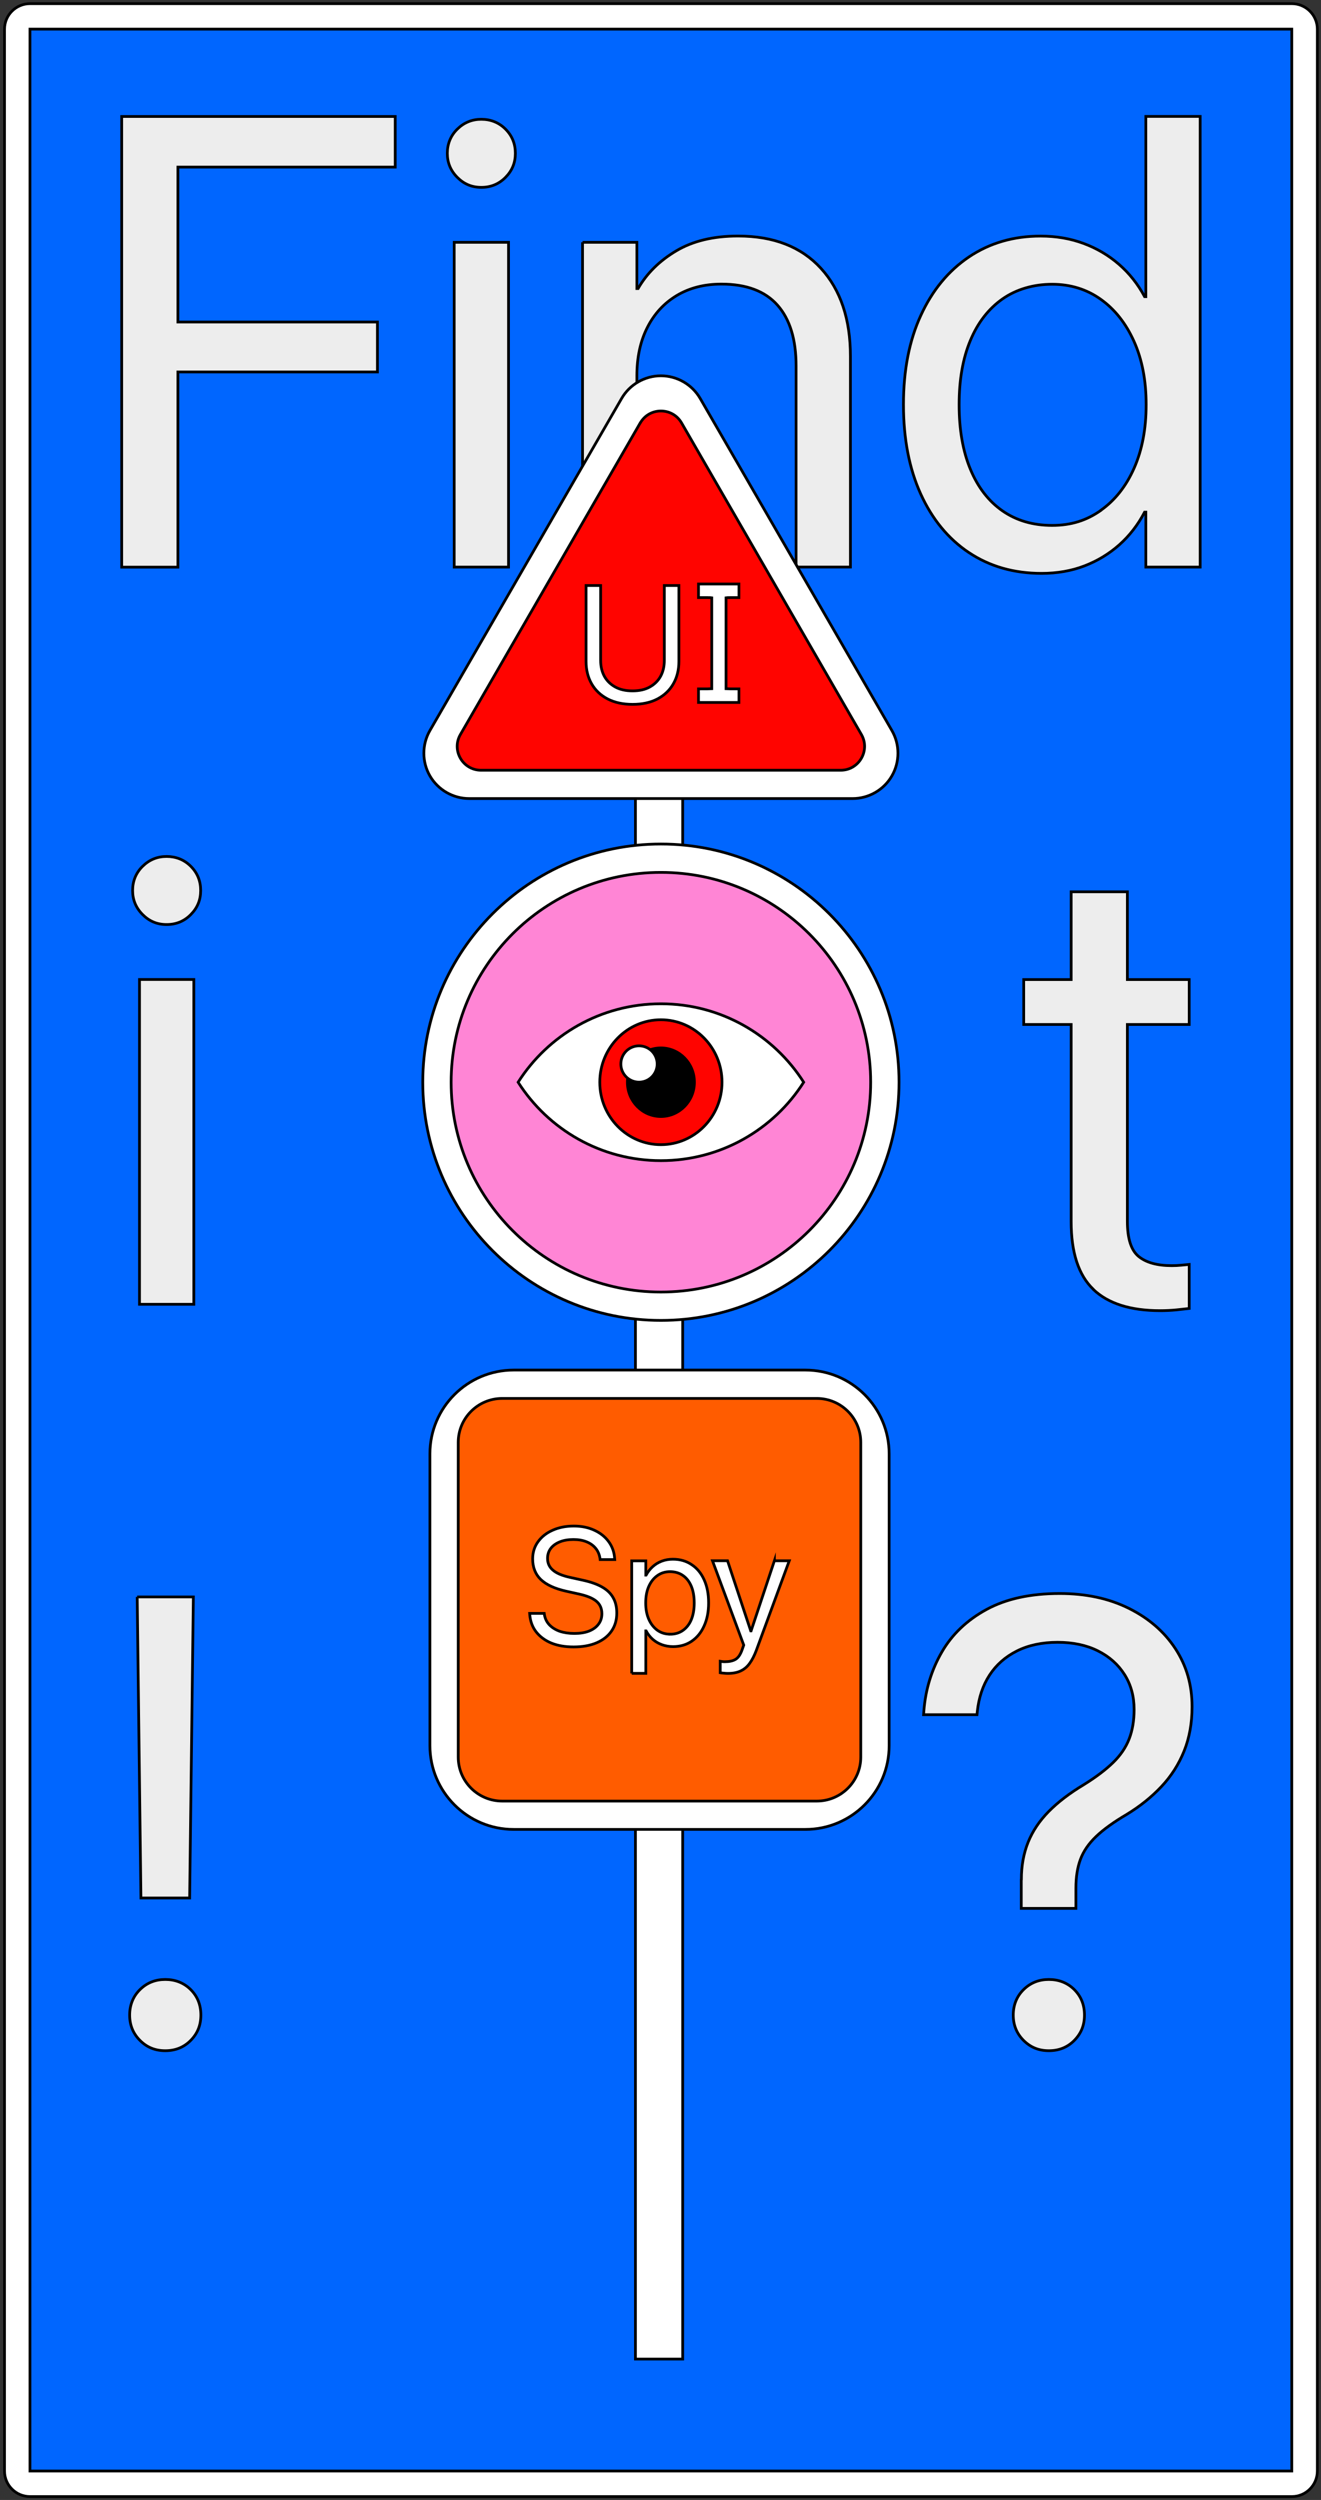 <svg width="361" height="683" viewBox="0 0 361 683" fill="none" xmlns="http://www.w3.org/2000/svg">
<rect x="0" y="0" width="361" height="683" fill="#333333" stroke="none"/>
<path d="M360 675.107L360 7.97C360 4.121 356.879 1 353.03 1L8.204 1C4.354 1 1.233 4.121 1.233 7.97L1.233 675.107C1.233 678.957 4.354 682.078 8.204 682.078H353.03C356.879 682.078 360 678.957 360 675.107Z" fill="white" stroke="black" stroke-width="0.75"/>
<path d="M353.016 7.956H8.19V675.093H353.016V7.956Z" fill="#0066FF" stroke="black" stroke-width="0.75"/>
<path d="M33.256 31.823H108.006V45.652H48.619V87.976H103.141V101.624H48.619V154.948H33.256V31.823V31.823Z" fill="#EDEDED" stroke="black" stroke-width="0.75"/>
<path d="M124.972 48.455C123.146 46.629 122.24 44.44 122.24 41.889C122.24 39.337 123.146 37.065 124.972 35.281C126.798 33.482 128.987 32.59 131.538 32.59C134.089 32.59 136.362 33.482 138.146 35.281C139.945 37.079 140.837 39.282 140.837 41.889C140.837 44.496 139.945 46.642 138.146 48.455C136.348 50.281 134.145 51.187 131.538 51.187C128.931 51.187 126.784 50.281 124.972 48.455ZM124.122 66.201H138.969V154.935H124.122V66.201Z" fill="#EDEDED" stroke="black" stroke-width="0.75"/>
<path d="M159.197 66.201H174.044V78.831H174.378C176.762 74.677 180.233 71.248 184.792 68.543C189.337 65.839 194.969 64.486 201.688 64.486C211.419 64.486 218.961 67.428 224.342 73.311C229.723 79.194 232.4 87.21 232.4 97.331V154.92H217.553V99.966C217.553 92.744 215.866 87.21 212.479 83.376C209.091 79.542 203.989 77.618 197.158 77.618C192.487 77.618 188.431 78.65 184.959 80.727C181.488 82.805 178.798 85.718 176.902 89.468C174.992 93.218 174.044 97.638 174.044 102.698V154.92H159.197V66.187V66.201Z" fill="#EDEDED" stroke="black" stroke-width="0.75"/>
<path d="M264.784 150.975C259.125 147.197 254.733 141.844 251.596 134.929C248.474 128.015 246.898 119.901 246.898 110.575V110.491C246.898 101.165 248.474 93.051 251.638 86.178C254.789 79.292 259.194 73.966 264.826 70.174C270.458 66.396 276.969 64.501 284.371 64.501C288.581 64.501 292.485 65.17 296.109 66.508C299.72 67.846 302.954 69.756 305.798 72.224C308.642 74.691 310.97 77.647 312.797 81.048H313.131V31.809H327.978V154.934H313.131V139.92H312.797C310.97 143.391 308.67 146.361 305.882 148.842C303.094 151.31 299.929 153.234 296.374 154.6C292.819 155.966 288.902 156.649 284.636 156.649C277.066 156.649 270.458 154.753 264.798 150.975H264.784ZM300.835 139.418C304.697 136.686 307.736 132.852 309.925 127.903C312.114 122.954 313.215 117.183 313.215 110.589V110.505C313.215 103.911 312.1 98.154 309.883 93.233C307.666 88.311 304.641 84.492 300.794 81.759C296.96 79.027 292.527 77.661 287.522 77.661C282.517 77.661 277.763 78.999 273.958 81.676C270.152 84.352 267.21 88.13 265.175 93.023C263.126 97.917 262.108 103.744 262.108 110.519V110.603C262.108 117.378 263.126 123.233 265.175 128.182C267.224 133.131 270.152 136.923 273.958 139.572C277.763 142.22 282.294 143.545 287.522 143.545C292.75 143.545 296.96 142.179 300.835 139.446V139.418Z" fill="#EDEDED" stroke="black" stroke-width="0.75"/>
<path d="M38.972 249.857C37.145 248.031 36.239 245.842 36.239 243.291C36.239 240.74 37.145 238.467 38.972 236.683C40.798 234.885 42.987 233.992 45.538 233.992C48.089 233.992 50.361 234.885 52.146 236.683C53.944 238.481 54.836 240.684 54.836 243.291C54.836 245.898 53.944 248.045 52.146 249.857C50.347 251.683 48.145 252.589 45.538 252.589C42.931 252.589 40.784 251.683 38.972 249.857ZM38.121 267.604H52.968V356.337H38.121V267.604Z" fill="#EDEDED" stroke="black" stroke-width="0.75"/>
<path d="M298.787 352.252C294.744 348.39 292.723 342.215 292.723 333.739V279.899H279.758V267.617H292.723V243.639H308.086V267.617H324.982V279.899H308.086V333.655C308.086 338.381 309.103 341.573 311.152 343.26C313.202 344.933 316.213 345.783 320.2 345.783C321.106 345.783 321.971 345.742 322.807 345.658C323.63 345.574 324.354 345.505 324.982 345.449V357.48C324.076 357.591 322.891 357.717 321.441 357.87C319.991 358.009 318.527 358.079 317.049 358.079C308.908 358.079 302.83 356.141 298.787 352.28V352.252Z" fill="#EDEDED" stroke="black" stroke-width="0.75"/>
<path d="M38.247 557.447C36.365 555.565 35.431 553.265 35.431 550.533C35.431 547.8 36.365 545.43 38.247 543.576C40.129 541.722 42.429 540.802 45.162 540.802C47.894 540.802 50.264 541.722 52.118 543.576C53.972 545.43 54.892 547.745 54.892 550.533C54.892 553.321 53.972 555.565 52.118 557.447C50.264 559.329 47.95 560.263 45.162 560.263C42.374 560.263 40.129 559.329 38.247 557.447ZM37.48 436.288H52.843L51.825 518.539H38.512L37.494 436.288H37.48Z" fill="#EDEDED" stroke="black" stroke-width="0.75"/>
<path d="M279.117 513.506C279.117 509.756 279.73 506.354 280.957 503.315C282.184 500.276 284.052 497.474 286.589 494.909C289.112 492.344 292.319 489.904 296.194 487.576C299.498 485.527 302.147 483.519 304.168 481.554C306.19 479.588 307.653 477.441 308.56 475.113C309.466 472.785 309.926 470.108 309.926 467.097V467.013C309.926 463.431 309.061 460.266 307.319 457.506C305.576 454.745 303.151 452.585 300.028 451.023C296.905 449.462 293.225 448.681 289.015 448.681C284.804 448.681 281.04 449.476 277.876 451.065C274.725 452.654 272.23 454.857 270.404 457.673C268.577 460.489 267.476 463.807 267.072 467.613L266.988 468.463H252.392L252.476 467.348C252.936 461.549 254.567 456.209 257.383 451.344C260.199 446.479 264.284 442.603 269.623 439.703C274.962 436.804 281.626 435.354 289.586 435.354C296.752 435.354 303.053 436.706 308.49 439.411C313.927 442.115 318.165 445.781 321.204 450.424C324.243 455.066 325.763 460.336 325.763 466.247V466.33C325.763 470.763 325.038 474.792 323.588 478.403C322.138 482.014 320.075 485.248 317.398 488.092C314.721 490.936 311.571 493.473 307.932 495.69C304.349 497.795 301.547 499.816 299.526 501.754C297.505 503.692 296.083 505.769 295.26 507.985C294.438 510.202 294.019 512.823 294.019 515.834V521.382H279.089V513.534L279.117 513.506ZM279.716 557.447C277.834 555.565 276.9 553.265 276.9 550.533C276.9 547.8 277.834 545.43 279.716 543.576C281.598 541.722 283.898 540.802 286.631 540.802C289.363 540.802 291.733 541.722 293.587 543.576C295.441 545.43 296.361 547.745 296.361 550.533C296.361 553.321 295.441 555.565 293.587 557.447C291.733 559.329 289.419 560.263 286.631 560.263C283.843 560.263 281.598 559.329 279.716 557.447Z" fill="#EDEDED" stroke="black" stroke-width="0.75"/>
<path d="M186.562 128.907H173.653V644.508H186.562V128.907Z" fill="white" stroke="black" stroke-width="0.75" stroke-miterlimit="10"/>
<path d="M180.61 360.742C216.55 360.742 245.686 331.607 245.686 295.667C245.686 259.726 216.55 230.591 180.61 230.591C144.67 230.591 115.534 259.726 115.534 295.667C115.534 331.607 144.67 360.742 180.61 360.742Z" fill="white" stroke="black" stroke-width="0.75" stroke-miterlimit="10"/>
<path d="M180.61 352.991C212.269 352.991 237.934 327.326 237.934 295.667C237.934 264.007 212.269 238.342 180.61 238.342C148.95 238.342 123.285 264.007 123.285 295.667C123.285 327.326 148.95 352.991 180.61 352.991Z" fill="#FF85D5" stroke="black" stroke-width="0.75" stroke-miterlimit="10"/>
<path d="M128.22 218.17C123.815 218.17 119.702 215.8 117.485 211.98C115.283 208.16 115.283 203.406 117.485 199.587L169.875 108.86C172.078 105.04 176.19 102.67 180.609 102.67C185.029 102.67 189.127 105.04 191.344 108.86L243.733 199.587C245.936 203.406 245.936 208.16 243.733 211.98C241.531 215.8 237.418 218.17 232.999 218.17H128.234H128.22Z" fill="white" stroke="black" stroke-width="0.75" stroke-miterlimit="10"/>
<path d="M174.963 115.538L125.822 200.66C123.312 204.996 126.449 210.433 131.468 210.433H229.75C234.769 210.433 237.892 205.01 235.396 200.66L186.255 115.538C183.746 111.202 177.486 111.202 174.977 115.538H174.963Z" fill="#FF0400" stroke="black" stroke-width="0.75" stroke-miterlimit="10"/>
<path d="M242.981 476.911V397.198C242.981 384.555 232.732 374.307 220.09 374.307H140.377C127.734 374.307 117.486 384.555 117.486 397.198V476.911C117.486 489.553 127.734 499.802 140.377 499.802H220.09C232.732 499.802 242.981 489.553 242.981 476.911Z" fill="white" stroke="black" stroke-width="0.75" stroke-miterlimit="10"/>
<path d="M223.213 382.058H137.24C130.603 382.058 125.223 387.438 125.223 394.075V480.048C125.223 486.685 130.603 492.065 137.24 492.065H223.213C229.849 492.065 235.23 486.685 235.23 480.048V394.075C235.23 387.438 229.849 382.058 223.213 382.058Z" fill="#FF5C00" stroke="black" stroke-width="0.75" stroke-miterlimit="10"/>
<path d="M172.872 192.435C175.507 192.435 177.779 191.947 179.661 190.958C181.543 189.968 182.993 188.602 183.997 186.845C185.015 185.075 185.53 183.025 185.53 180.711V159.967H181.543V180.432C181.543 182.063 181.209 183.513 180.526 184.768C179.843 186.009 178.853 186.985 177.556 187.696C176.274 188.407 174.712 188.755 172.858 188.755C171.004 188.755 169.443 188.407 168.146 187.696C166.85 186.985 165.846 186.009 165.163 184.768C164.48 183.513 164.145 182.063 164.145 180.432V159.967H160.158V180.711C160.158 183.025 160.674 185.075 161.692 186.845C162.709 188.602 164.159 189.968 166.055 190.958C167.965 191.947 170.237 192.435 172.872 192.435Z" fill="white" stroke="black" stroke-width="0.75" stroke-miterlimit="10"/>
<path d="M199.541 163.271C198.969 163.271 198.593 163.285 198.412 163.313V188.155L199.541 188.197H201.939V191.919H190.884V188.197H193.379L194.508 188.155V163.313C194.327 163.285 193.951 163.271 193.379 163.271H190.884V159.549H201.939V163.271H199.541Z" fill="white" stroke="black" stroke-width="0.75" stroke-miterlimit="10"/>
<path d="M156.757 449.95C159.197 449.95 161.288 449.573 163.045 448.82C164.815 448.068 166.167 446.994 167.115 445.614C168.077 444.234 168.551 442.589 168.551 440.707V440.679C168.551 439.062 168.23 437.668 167.575 436.525C166.934 435.354 165.944 434.392 164.564 433.597C163.212 432.816 161.441 432.189 159.253 431.715L155.712 430.934C153.634 430.474 152.101 429.833 151.111 428.983C150.121 428.146 149.633 427.073 149.633 425.776V425.748C149.633 424.717 149.926 423.811 150.498 423.044C151.083 422.277 151.92 421.678 152.979 421.245C154.039 420.813 155.279 420.604 156.701 420.604C158.123 420.604 159.253 420.813 160.27 421.218C161.302 421.636 162.138 422.221 162.766 422.988C163.407 423.755 163.797 424.689 163.965 425.776L164.006 426.083H167.994L167.966 425.748C167.854 424.006 167.296 422.472 166.307 421.148C165.331 419.823 164.02 418.792 162.389 418.053C160.758 417.3 158.89 416.924 156.813 416.924C154.624 416.924 152.686 417.314 150.986 418.081C149.299 418.834 147.988 419.879 147.027 421.218C146.065 422.542 145.577 424.089 145.563 425.846V425.874C145.563 428.202 146.302 430.098 147.793 431.534C149.299 432.97 151.613 434.029 154.722 434.726L158.263 435.507C160.465 435.995 162.041 436.664 163.017 437.5C163.992 438.337 164.48 439.466 164.48 440.86V440.888C164.48 441.975 164.174 442.937 163.546 443.746C162.947 444.554 162.083 445.182 160.953 445.628C159.838 446.06 158.5 446.269 156.966 446.269C155.433 446.269 154.081 446.06 152.896 445.656C151.725 445.224 150.791 444.624 150.08 443.857C149.369 443.077 148.936 442.157 148.769 441.097L148.727 440.79H144.74L144.768 441.097C144.908 442.91 145.479 444.485 146.497 445.809C147.528 447.134 148.922 448.165 150.651 448.89C152.408 449.601 154.429 449.95 156.743 449.95H156.757Z" fill="white" stroke="black" stroke-width="0.75" stroke-miterlimit="10"/>
<path d="M172.636 457.171H176.483V445.572H176.567C177.055 446.45 177.654 447.231 178.379 447.872C179.118 448.513 179.955 449.001 180.903 449.35C181.851 449.684 182.854 449.866 183.928 449.866C185.866 449.866 187.552 449.378 189.002 448.402C190.466 447.412 191.595 446.032 192.404 444.248C193.226 442.463 193.645 440.358 193.645 437.946V437.918C193.645 435.493 193.24 433.402 192.432 431.617C191.623 429.819 190.48 428.425 189.002 427.463C187.538 426.473 185.824 425.985 183.872 425.985C182.785 425.985 181.767 426.166 180.847 426.515C179.913 426.863 179.09 427.365 178.365 428.02C177.654 428.662 177.055 429.428 176.567 430.321H176.483V426.431H172.636V457.199V457.171ZM183.119 446.464C181.823 446.464 180.666 446.116 179.662 445.405C178.672 444.694 177.891 443.704 177.32 442.435C176.748 441.153 176.456 439.661 176.456 437.946V437.918C176.456 436.19 176.734 434.698 177.292 433.43C177.864 432.147 178.658 431.143 179.662 430.446C180.666 429.735 181.823 429.387 183.119 429.387C184.416 429.387 185.656 429.735 186.632 430.432C187.622 431.115 188.375 432.091 188.919 433.374C189.448 434.642 189.713 436.162 189.713 437.932V437.96C189.713 439.703 189.448 441.209 188.919 442.491C188.389 443.76 187.622 444.736 186.632 445.433C185.643 446.13 184.471 446.478 183.119 446.478V446.464Z" fill="white" stroke="black" stroke-width="0.75" stroke-miterlimit="10"/>
<path d="M211.628 426.403L205.257 445.572H205.159L198.816 426.403H194.704L203.249 449.448L202.789 450.758C202.329 452.054 201.73 452.919 200.991 453.351C200.266 453.783 199.29 453.992 198.063 453.992C197.826 453.992 197.603 453.978 197.38 453.95C197.171 453.922 196.99 453.895 196.823 453.867V457.003C197.074 457.045 197.38 457.087 197.757 457.115C198.147 457.157 198.523 457.185 198.886 457.185C200.266 457.185 201.451 456.962 202.399 456.516C203.361 456.069 204.183 455.386 204.853 454.452C205.536 453.518 206.149 452.333 206.693 450.869L215.685 426.417H211.628V426.403Z" fill="white" stroke="black" stroke-width="0.75" stroke-miterlimit="10"/>
<path d="M219.63 295.667C211.433 308.548 197.018 317.094 180.61 317.094C164.201 317.094 149.8 308.548 141.589 295.667C149.787 282.785 164.201 274.24 180.61 274.24C197.018 274.24 211.419 282.785 219.63 295.667Z" fill="white" stroke="black" stroke-width="0.75" stroke-miterlimit="10"/>
<path d="M197.31 295.667C197.31 305.104 189.824 312.73 180.609 312.73C171.394 312.73 163.908 305.091 163.908 295.667C163.908 286.243 171.394 278.603 180.609 278.603C189.824 278.603 197.31 286.243 197.31 295.667Z" fill="#FF0400" stroke="black" stroke-width="0.75"/>
<path d="M189.769 295.667C189.769 300.839 185.656 305.035 180.61 305.035C175.563 305.035 171.451 300.853 171.451 295.667C171.451 290.481 175.563 286.299 180.61 286.299C185.656 286.299 189.769 290.481 189.769 295.667Z" fill="black" stroke="black" stroke-width="0.75"/>
<path d="M174.628 295.653C177.369 295.653 179.591 293.431 179.591 290.69C179.591 287.949 177.369 285.727 174.628 285.727C171.888 285.727 169.666 287.949 169.666 290.69C169.666 293.431 171.888 295.653 174.628 295.653Z" fill="white" stroke="black" stroke-width="0.75"/>
</svg>
